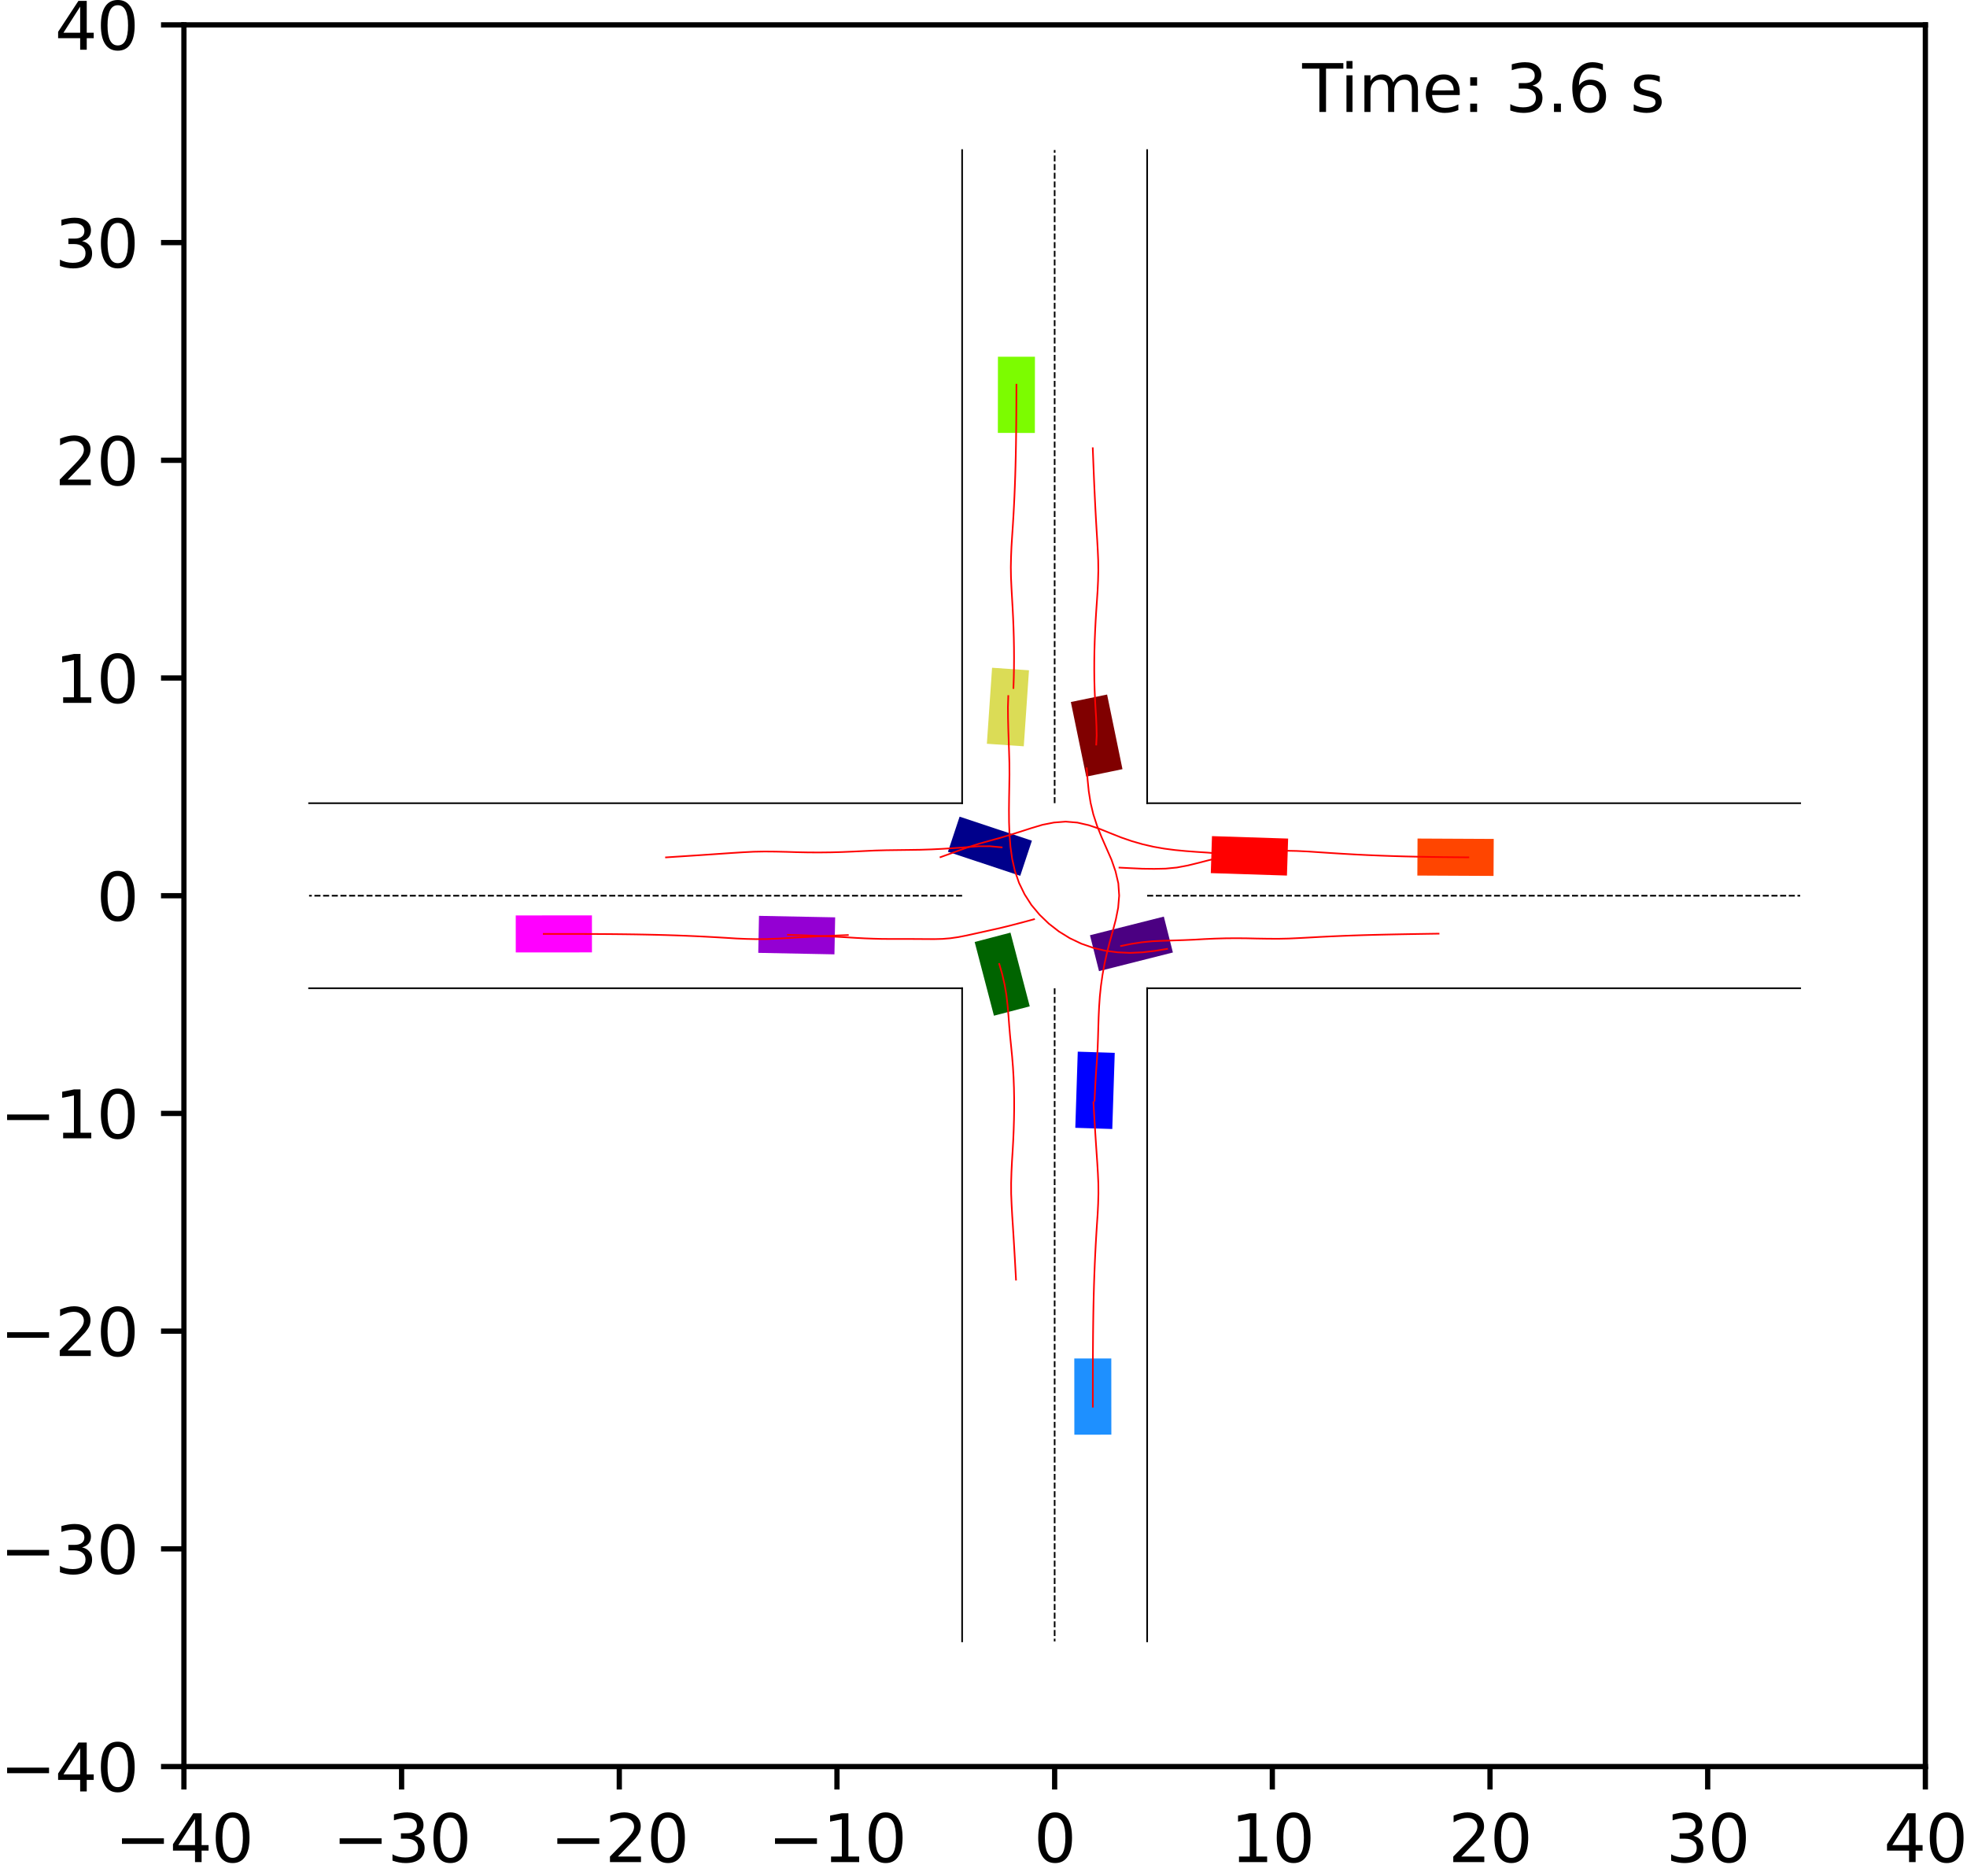 <?xml version="1.0" encoding="utf-8" standalone="no"?>
<!DOCTYPE svg PUBLIC "-//W3C//DTD SVG 1.1//EN"
  "http://www.w3.org/Graphics/SVG/1.1/DTD/svg11.dtd">
<svg xmlns:xlink="http://www.w3.org/1999/xlink" width="300.579pt" height="286.589pt" viewBox="0 0 300.579 286.589" xmlns="http://www.w3.org/2000/svg" version="1.1">
 <defs>
  <style type="text/css">*{stroke-linejoin: round; stroke-linecap: butt}</style>
 </defs>
 <g id="figure_1">
  <g id="patch_1">
   <path d="M 0 286.589 
L 300.579 286.589 
L 300.579 0 
L 0 0 
z
" style="fill: #ffffff"/>
  </g>
  <g id="axes_1">
   <g id="patch_2">
    <path d="M 28.105 269.911 
L 294.217 269.911 
L 294.217 3.799 
L 28.105 3.799 
z
" style="fill: #ffffff"/>
   </g>
   <g id="patch_3">
    <path d="M 157.687 128.447 
L 146.638 124.778 
L 144.856 130.145 
L 155.905 133.814 
z
" clip-path="url(#p9a6ebaf75b)" style="fill: #00008b"/>
   </g>
   <g id="patch_4">
    <path d="M 171.527 117.519 
L 169.175 106.117 
L 163.637 107.26 
L 165.989 118.662 
z
" clip-path="url(#p9a6ebaf75b)" style="fill: #800000"/>
   </g>
   <g id="patch_5">
    <path d="M 148.94 143.925 
L 151.885 155.189 
L 157.356 153.758 
L 154.411 142.494 
z
" clip-path="url(#p9a6ebaf75b)" style="fill: #006400"/>
   </g>
   <g id="patch_6">
    <path d="M 167.941 148.378 
L 179.23 145.529 
L 177.846 140.046 
L 166.558 142.895 
z
" clip-path="url(#p9a6ebaf75b)" style="fill: #4b0082"/>
   </g>
   <g id="patch_7">
    <path d="M 169.968 172.5 
L 170.345 160.864 
L 164.694 160.681 
L 164.317 172.317 
z
" clip-path="url(#p9a6ebaf75b)" style="fill: #0000ff"/>
   </g>
   <g id="patch_8">
    <path d="M 196.841 128.125 
L 185.204 127.751 
L 185.023 133.403 
L 196.659 133.777 
z
" clip-path="url(#p9a6ebaf75b)" style="fill: #ff0000"/>
   </g>
   <g id="patch_9">
    <path d="M 151.599 102.025 
L 150.804 113.64 
L 156.445 114.026 
L 157.241 102.411 
z
" clip-path="url(#p9a6ebaf75b)" style="fill: #dbdc56"/>
   </g>
   <g id="patch_10">
    <path d="M 115.871 145.585 
L 127.511 145.815 
L 127.622 140.161 
L 115.982 139.932 
z
" clip-path="url(#p9a6ebaf75b)" style="fill: #9400d3"/>
   </g>
   <g id="patch_11">
    <path d="M 169.827 219.201 
L 169.818 207.558 
L 164.163 207.563 
L 164.172 219.205 
z
" clip-path="url(#p9a6ebaf75b)" style="fill: #1e90ff"/>
   </g>
   <g id="patch_12">
    <path d="M 228.258 128.178 
L 216.615 128.12 
L 216.587 133.774 
L 228.229 133.833 
z
" clip-path="url(#p9a6ebaf75b)" style="fill: #ff4500"/>
   </g>
   <g id="patch_13">
    <path d="M 152.496 54.501 
L 152.483 66.144 
L 158.138 66.15 
L 158.151 54.508 
z
" clip-path="url(#p9a6ebaf75b)" style="fill: #7cfc00"/>
   </g>
   <g id="patch_14">
    <path d="M 78.815 145.523 
L 90.457 145.515 
L 90.454 139.861 
L 78.811 139.868 
z
" clip-path="url(#p9a6ebaf75b)" style="fill: #ff00ff"/>
   </g>
   <g id="matplotlib.axis_1">
    <g id="xtick_1">
     <g id="line2d_1">
      <defs>
       <path id="m6aceb1bf90" d="M 0 0 
L 0 3.5 
" style="stroke: #000000; stroke-width: 0.8"/>
      </defs>
      <g>
       <use xlink:href="#m6aceb1bf90" x="28.105" y="269.911" style="stroke: #000000; stroke-width: 0.8"/>
      </g>
     </g>
     <g id="text_1">
      <!-- −40 -->
      <g transform="translate(17.552 284.51) scale(0.1 -0.1)">
       <defs>
        <path id="DejaVuSans-2212" d="M 678 2272 
L 4684 2272 
L 4684 1741 
L 678 1741 
L 678 2272 
z
" transform="scale(0.016)"/>
        <path id="DejaVuSans-34" d="M 2419 4116 
L 825 1625 
L 2419 1625 
L 2419 4116 
z
M 2253 4666 
L 3047 4666 
L 3047 1625 
L 3713 1625 
L 3713 1100 
L 3047 1100 
L 3047 0 
L 2419 0 
L 2419 1100 
L 313 1100 
L 313 1709 
L 2253 4666 
z
" transform="scale(0.016)"/>
        <path id="DejaVuSans-30" d="M 2034 4250 
Q 1547 4250 1301 3770 
Q 1056 3291 1056 2328 
Q 1056 1369 1301 889 
Q 1547 409 2034 409 
Q 2525 409 2770 889 
Q 3016 1369 3016 2328 
Q 3016 3291 2770 3770 
Q 2525 4250 2034 4250 
z
M 2034 4750 
Q 2819 4750 3233 4129 
Q 3647 3509 3647 2328 
Q 3647 1150 3233 529 
Q 2819 -91 2034 -91 
Q 1250 -91 836 529 
Q 422 1150 422 2328 
Q 422 3509 836 4129 
Q 1250 4750 2034 4750 
z
" transform="scale(0.016)"/>
       </defs>
       <use xlink:href="#DejaVuSans-2212"/>
       <use xlink:href="#DejaVuSans-34" x="83.789"/>
       <use xlink:href="#DejaVuSans-30" x="147.412"/>
      </g>
     </g>
    </g>
    <g id="xtick_2">
     <g id="line2d_2">
      <g>
       <use xlink:href="#m6aceb1bf90" x="61.369" y="269.911" style="stroke: #000000; stroke-width: 0.8"/>
      </g>
     </g>
     <g id="text_2">
      <!-- −30 -->
      <g transform="translate(50.816 284.51) scale(0.1 -0.1)">
       <defs>
        <path id="DejaVuSans-33" d="M 2597 2516 
Q 3050 2419 3304 2112 
Q 3559 1806 3559 1356 
Q 3559 666 3084 287 
Q 2609 -91 1734 -91 
Q 1441 -91 1130 -33 
Q 819 25 488 141 
L 488 750 
Q 750 597 1062 519 
Q 1375 441 1716 441 
Q 2309 441 2620 675 
Q 2931 909 2931 1356 
Q 2931 1769 2642 2001 
Q 2353 2234 1838 2234 
L 1294 2234 
L 1294 2753 
L 1863 2753 
Q 2328 2753 2575 2939 
Q 2822 3125 2822 3475 
Q 2822 3834 2567 4026 
Q 2313 4219 1838 4219 
Q 1578 4219 1281 4162 
Q 984 4106 628 3988 
L 628 4550 
Q 988 4650 1302 4700 
Q 1616 4750 1894 4750 
Q 2613 4750 3031 4423 
Q 3450 4097 3450 3541 
Q 3450 3153 3228 2886 
Q 3006 2619 2597 2516 
z
" transform="scale(0.016)"/>
       </defs>
       <use xlink:href="#DejaVuSans-2212"/>
       <use xlink:href="#DejaVuSans-33" x="83.789"/>
       <use xlink:href="#DejaVuSans-30" x="147.412"/>
      </g>
     </g>
    </g>
    <g id="xtick_3">
     <g id="line2d_3">
      <g>
       <use xlink:href="#m6aceb1bf90" x="94.633" y="269.911" style="stroke: #000000; stroke-width: 0.8"/>
      </g>
     </g>
     <g id="text_3">
      <!-- −20 -->
      <g transform="translate(84.08 284.51) scale(0.1 -0.1)">
       <defs>
        <path id="DejaVuSans-32" d="M 1228 531 
L 3431 531 
L 3431 0 
L 469 0 
L 469 531 
Q 828 903 1448 1529 
Q 2069 2156 2228 2338 
Q 2531 2678 2651 2914 
Q 2772 3150 2772 3378 
Q 2772 3750 2511 3984 
Q 2250 4219 1831 4219 
Q 1534 4219 1204 4116 
Q 875 4013 500 3803 
L 500 4441 
Q 881 4594 1212 4672 
Q 1544 4750 1819 4750 
Q 2544 4750 2975 4387 
Q 3406 4025 3406 3419 
Q 3406 3131 3298 2873 
Q 3191 2616 2906 2266 
Q 2828 2175 2409 1742 
Q 1991 1309 1228 531 
z
" transform="scale(0.016)"/>
       </defs>
       <use xlink:href="#DejaVuSans-2212"/>
       <use xlink:href="#DejaVuSans-32" x="83.789"/>
       <use xlink:href="#DejaVuSans-30" x="147.412"/>
      </g>
     </g>
    </g>
    <g id="xtick_4">
     <g id="line2d_4">
      <g>
       <use xlink:href="#m6aceb1bf90" x="127.897" y="269.911" style="stroke: #000000; stroke-width: 0.8"/>
      </g>
     </g>
     <g id="text_4">
      <!-- −10 -->
      <g transform="translate(117.344 284.51) scale(0.1 -0.1)">
       <defs>
        <path id="DejaVuSans-31" d="M 794 531 
L 1825 531 
L 1825 4091 
L 703 3866 
L 703 4441 
L 1819 4666 
L 2450 4666 
L 2450 531 
L 3481 531 
L 3481 0 
L 794 0 
L 794 531 
z
" transform="scale(0.016)"/>
       </defs>
       <use xlink:href="#DejaVuSans-2212"/>
       <use xlink:href="#DejaVuSans-31" x="83.789"/>
       <use xlink:href="#DejaVuSans-30" x="147.412"/>
      </g>
     </g>
    </g>
    <g id="xtick_5">
     <g id="line2d_5">
      <g>
       <use xlink:href="#m6aceb1bf90" x="161.161" y="269.911" style="stroke: #000000; stroke-width: 0.8"/>
      </g>
     </g>
     <g id="text_5">
      <!-- 0 -->
      <g transform="translate(157.979 284.51) scale(0.1 -0.1)">
       <use xlink:href="#DejaVuSans-30"/>
      </g>
     </g>
    </g>
    <g id="xtick_6">
     <g id="line2d_6">
      <g>
       <use xlink:href="#m6aceb1bf90" x="194.425" y="269.911" style="stroke: #000000; stroke-width: 0.8"/>
      </g>
     </g>
     <g id="text_6">
      <!-- 10 -->
      <g transform="translate(188.062 284.51) scale(0.1 -0.1)">
       <use xlink:href="#DejaVuSans-31"/>
       <use xlink:href="#DejaVuSans-30" x="63.623"/>
      </g>
     </g>
    </g>
    <g id="xtick_7">
     <g id="line2d_7">
      <g>
       <use xlink:href="#m6aceb1bf90" x="227.689" y="269.911" style="stroke: #000000; stroke-width: 0.8"/>
      </g>
     </g>
     <g id="text_7">
      <!-- 20 -->
      <g transform="translate(221.326 284.51) scale(0.1 -0.1)">
       <use xlink:href="#DejaVuSans-32"/>
       <use xlink:href="#DejaVuSans-30" x="63.623"/>
      </g>
     </g>
    </g>
    <g id="xtick_8">
     <g id="line2d_8">
      <g>
       <use xlink:href="#m6aceb1bf90" x="260.953" y="269.911" style="stroke: #000000; stroke-width: 0.8"/>
      </g>
     </g>
     <g id="text_8">
      <!-- 30 -->
      <g transform="translate(254.59 284.51) scale(0.1 -0.1)">
       <use xlink:href="#DejaVuSans-33"/>
       <use xlink:href="#DejaVuSans-30" x="63.623"/>
      </g>
     </g>
    </g>
    <g id="xtick_9">
     <g id="line2d_9">
      <g>
       <use xlink:href="#m6aceb1bf90" x="294.217" y="269.911" style="stroke: #000000; stroke-width: 0.8"/>
      </g>
     </g>
     <g id="text_9">
      <!-- 40 -->
      <g transform="translate(287.854 284.51) scale(0.1 -0.1)">
       <use xlink:href="#DejaVuSans-34"/>
       <use xlink:href="#DejaVuSans-30" x="63.623"/>
      </g>
     </g>
    </g>
   </g>
   <g id="matplotlib.axis_2">
    <g id="ytick_1">
     <g id="line2d_10">
      <defs>
       <path id="mcbba396cc0" d="M 0 0 
L -3.5 0 
" style="stroke: #000000; stroke-width: 0.8"/>
      </defs>
      <g>
       <use xlink:href="#mcbba396cc0" x="28.105" y="269.911" style="stroke: #000000; stroke-width: 0.8"/>
      </g>
     </g>
     <g id="text_10">
      <!-- −40 -->
      <g transform="translate(0 273.71) scale(0.1 -0.1)">
       <use xlink:href="#DejaVuSans-2212"/>
       <use xlink:href="#DejaVuSans-34" x="83.789"/>
       <use xlink:href="#DejaVuSans-30" x="147.412"/>
      </g>
     </g>
    </g>
    <g id="ytick_2">
     <g id="line2d_11">
      <g>
       <use xlink:href="#mcbba396cc0" x="28.105" y="236.647" style="stroke: #000000; stroke-width: 0.8"/>
      </g>
     </g>
     <g id="text_11">
      <!-- −30 -->
      <g transform="translate(0 240.446) scale(0.1 -0.1)">
       <use xlink:href="#DejaVuSans-2212"/>
       <use xlink:href="#DejaVuSans-33" x="83.789"/>
       <use xlink:href="#DejaVuSans-30" x="147.412"/>
      </g>
     </g>
    </g>
    <g id="ytick_3">
     <g id="line2d_12">
      <g>
       <use xlink:href="#mcbba396cc0" x="28.105" y="203.383" style="stroke: #000000; stroke-width: 0.8"/>
      </g>
     </g>
     <g id="text_12">
      <!-- −20 -->
      <g transform="translate(0 207.182) scale(0.1 -0.1)">
       <use xlink:href="#DejaVuSans-2212"/>
       <use xlink:href="#DejaVuSans-32" x="83.789"/>
       <use xlink:href="#DejaVuSans-30" x="147.412"/>
      </g>
     </g>
    </g>
    <g id="ytick_4">
     <g id="line2d_13">
      <g>
       <use xlink:href="#mcbba396cc0" x="28.105" y="170.119" style="stroke: #000000; stroke-width: 0.8"/>
      </g>
     </g>
     <g id="text_13">
      <!-- −10 -->
      <g transform="translate(0 173.918) scale(0.1 -0.1)">
       <use xlink:href="#DejaVuSans-2212"/>
       <use xlink:href="#DejaVuSans-31" x="83.789"/>
       <use xlink:href="#DejaVuSans-30" x="147.412"/>
      </g>
     </g>
    </g>
    <g id="ytick_5">
     <g id="line2d_14">
      <g>
       <use xlink:href="#mcbba396cc0" x="28.105" y="136.855" style="stroke: #000000; stroke-width: 0.8"/>
      </g>
     </g>
     <g id="text_14">
      <!-- 0 -->
      <g transform="translate(14.742 140.654) scale(0.1 -0.1)">
       <use xlink:href="#DejaVuSans-30"/>
      </g>
     </g>
    </g>
    <g id="ytick_6">
     <g id="line2d_15">
      <g>
       <use xlink:href="#mcbba396cc0" x="28.105" y="103.591" style="stroke: #000000; stroke-width: 0.8"/>
      </g>
     </g>
     <g id="text_15">
      <!-- 10 -->
      <g transform="translate(8.38 107.39) scale(0.1 -0.1)">
       <use xlink:href="#DejaVuSans-31"/>
       <use xlink:href="#DejaVuSans-30" x="63.623"/>
      </g>
     </g>
    </g>
    <g id="ytick_7">
     <g id="line2d_16">
      <g>
       <use xlink:href="#mcbba396cc0" x="28.105" y="70.327" style="stroke: #000000; stroke-width: 0.8"/>
      </g>
     </g>
     <g id="text_16">
      <!-- 20 -->
      <g transform="translate(8.38 74.126) scale(0.1 -0.1)">
       <use xlink:href="#DejaVuSans-32"/>
       <use xlink:href="#DejaVuSans-30" x="63.623"/>
      </g>
     </g>
    </g>
    <g id="ytick_8">
     <g id="line2d_17">
      <g>
       <use xlink:href="#mcbba396cc0" x="28.105" y="37.063" style="stroke: #000000; stroke-width: 0.8"/>
      </g>
     </g>
     <g id="text_17">
      <!-- 30 -->
      <g transform="translate(8.38 40.862) scale(0.1 -0.1)">
       <use xlink:href="#DejaVuSans-33"/>
       <use xlink:href="#DejaVuSans-30" x="63.623"/>
      </g>
     </g>
    </g>
    <g id="ytick_9">
     <g id="line2d_18">
      <g>
       <use xlink:href="#mcbba396cc0" x="28.105" y="3.799" style="stroke: #000000; stroke-width: 0.8"/>
      </g>
     </g>
     <g id="text_18">
      <!-- 40 -->
      <g transform="translate(8.38 7.598) scale(0.1 -0.1)">
       <use xlink:href="#DejaVuSans-34"/>
       <use xlink:href="#DejaVuSans-30" x="63.623"/>
      </g>
     </g>
    </g>
   </g>
   <g id="line2d_19">
    <path d="M 175.298 250.784 
L 175.298 150.992 
" clip-path="url(#p9a6ebaf75b)" style="fill: none; stroke: #000000; stroke-width: 0.25; stroke-linecap: square"/>
   </g>
   <g id="line2d_20">
    <path d="M 175.298 150.992 
L 275.09 150.992 
" clip-path="url(#p9a6ebaf75b)" style="fill: none; stroke: #000000; stroke-width: 0.25; stroke-linecap: square"/>
   </g>
   <g id="line2d_21">
    <path d="M 275.09 122.718 
L 175.298 122.718 
" clip-path="url(#p9a6ebaf75b)" style="fill: none; stroke: #000000; stroke-width: 0.25; stroke-linecap: square"/>
   </g>
   <g id="line2d_22">
    <path d="M 175.298 122.718 
L 175.298 22.926 
" clip-path="url(#p9a6ebaf75b)" style="fill: none; stroke: #000000; stroke-width: 0.25; stroke-linecap: square"/>
   </g>
   <g id="line2d_23">
    <path d="M 147.023 22.926 
L 147.023 122.718 
" clip-path="url(#p9a6ebaf75b)" style="fill: none; stroke: #000000; stroke-width: 0.25; stroke-linecap: square"/>
   </g>
   <g id="line2d_24">
    <path d="M 147.023 122.718 
L 47.231 122.718 
" clip-path="url(#p9a6ebaf75b)" style="fill: none; stroke: #000000; stroke-width: 0.25; stroke-linecap: square"/>
   </g>
   <g id="line2d_25">
    <path d="M 47.231 150.992 
L 147.023 150.992 
" clip-path="url(#p9a6ebaf75b)" style="fill: none; stroke: #000000; stroke-width: 0.25; stroke-linecap: square"/>
   </g>
   <g id="line2d_26">
    <path d="M 147.023 150.992 
L 147.023 250.784 
" clip-path="url(#p9a6ebaf75b)" style="fill: none; stroke: #000000; stroke-width: 0.25; stroke-linecap: square"/>
   </g>
   <g id="line2d_27">
    <path d="M 175.298 136.855 
L 275.09 136.855 
" clip-path="url(#p9a6ebaf75b)" style="fill: none; stroke-dasharray: 0.925,0.4; stroke-dashoffset: 0; stroke: #000000; stroke-width: 0.25"/>
   </g>
   <g id="line2d_28">
    <path d="M 161.161 122.718 
L 161.161 22.926 
" clip-path="url(#p9a6ebaf75b)" style="fill: none; stroke-dasharray: 0.925,0.4; stroke-dashoffset: 0; stroke: #000000; stroke-width: 0.25"/>
   </g>
   <g id="line2d_29">
    <path d="M 147.023 136.855 
L 47.231 136.855 
" clip-path="url(#p9a6ebaf75b)" style="fill: none; stroke-dasharray: 0.925,0.4; stroke-dashoffset: 0; stroke: #000000; stroke-width: 0.25"/>
   </g>
   <g id="line2d_30">
    <path d="M 161.161 150.992 
L 161.161 250.784 
" clip-path="url(#p9a6ebaf75b)" style="fill: none; stroke-dasharray: 0.925,0.4; stroke-dashoffset: 0; stroke: #000000; stroke-width: 0.25"/>
   </g>
   <g id="line2d_31">
    <path d="M 153.068 129.467 
L 151.272 129.296 
L 149.476 129.304 
L 147.694 129.444 
L 145.921 129.572 
L 144.156 129.685 
L 142.4 129.775 
L 140.653 129.833 
L 138.913 129.859 
L 137.183 129.881 
L 135.46 129.904 
L 133.744 129.95 
L 132.036 130.03 
L 130.334 130.111 
L 128.637 130.182 
L 126.943 130.228 
L 125.252 130.247 
L 123.564 130.24 
L 121.879 130.207 
L 120.197 130.155 
L 118.516 130.117 
L 116.836 130.102 
L 115.157 130.134 
L 113.481 130.221 
L 111.807 130.327 
L 110.134 130.443 
L 108.461 130.558 
L 106.789 130.67 
L 105.116 130.779 
L 103.443 130.888 
L 101.771 130.999 
" clip-path="url(#p9a6ebaf75b)" style="fill: none; stroke: #ff0000; stroke-width: 0.25; stroke-linecap: square"/>
   </g>
   <g id="line2d_32">
    <path d="M 167.518 113.764 
L 167.582 112.389 
L 167.555 111 
L 167.496 109.598 
L 167.407 108.184 
L 167.328 106.755 
L 167.266 105.311 
L 167.228 103.853 
L 167.212 102.383 
L 167.217 100.9 
L 167.241 99.407 
L 167.285 97.904 
L 167.347 96.393 
L 167.424 94.874 
L 167.517 93.348 
L 167.622 91.817 
L 167.723 90.28 
L 167.795 88.736 
L 167.835 87.187 
L 167.817 85.634 
L 167.751 84.079 
L 167.665 82.523 
L 167.57 80.967 
L 167.479 79.408 
L 167.394 77.849 
L 167.316 76.289 
L 167.242 74.728 
L 167.174 73.166 
L 167.11 71.604 
L 167.048 70.042 
L 166.987 68.48 
" clip-path="url(#p9a6ebaf75b)" style="fill: none; stroke: #ff0000; stroke-width: 0.25; stroke-linecap: square"/>
   </g>
   <g id="line2d_33">
    <path d="M 152.694 147.277 
L 153.148 148.842 
L 153.511 150.414 
L 153.785 151.991 
L 153.965 153.573 
L 154.102 155.154 
L 154.221 156.732 
L 154.353 158.307 
L 154.512 159.881 
L 154.665 161.456 
L 154.791 163.037 
L 154.883 164.623 
L 154.944 166.215 
L 154.973 167.813 
L 154.975 169.415 
L 154.95 171.023 
L 154.901 172.634 
L 154.831 174.25 
L 154.742 175.87 
L 154.639 177.493 
L 154.561 179.121 
L 154.511 180.754 
L 154.516 182.391 
L 154.584 184.029 
L 154.673 185.668 
L 154.779 187.308 
L 154.881 188.949 
L 154.98 190.591 
L 155.075 192.233 
L 155.166 193.877 
L 155.255 195.52 
" clip-path="url(#p9a6ebaf75b)" style="fill: none; stroke: #ff0000; stroke-width: 0.25; stroke-linecap: square"/>
   </g>
   <g id="line2d_34">
    <path d="M 171.3 144.536 
L 172.894 144.212 
L 174.49 143.969 
L 176.089 143.813 
L 177.686 143.742 
L 179.281 143.69 
L 180.873 143.639 
L 182.465 143.572 
L 184.056 143.481 
L 185.65 143.409 
L 187.248 143.364 
L 188.849 143.349 
L 190.455 143.362 
L 192.064 143.399 
L 193.677 143.424 
L 195.295 143.435 
L 196.916 143.4 
L 198.539 143.325 
L 200.165 143.238 
L 201.794 143.148 
L 203.426 143.067 
L 205.06 142.996 
L 206.697 142.934 
L 208.336 142.88 
L 209.976 142.835 
L 211.618 142.796 
L 213.26 142.762 
L 214.902 142.732 
L 216.545 142.704 
L 218.188 142.678 
L 219.831 142.653 
" clip-path="url(#p9a6ebaf75b)" style="fill: none; stroke: #ff0000; stroke-width: 0.25; stroke-linecap: square"/>
   </g>
   <g id="line2d_35">
    <path d="M 167.249 168.18 
L 167.331 166.591 
L 167.416 165.004 
L 167.517 163.419 
L 167.634 161.835 
L 167.728 160.248 
L 167.785 158.655 
L 167.831 157.058 
L 167.881 155.453 
L 167.955 153.84 
L 168.069 152.216 
L 168.241 150.582 
L 168.476 148.937 
L 168.778 147.28 
L 169.147 145.61 
L 169.578 143.927 
L 170.052 142.224 
L 170.511 140.484 
L 170.867 138.69 
L 171.022 136.841 
L 170.893 134.97 
L 170.463 133.132 
L 169.845 131.345 
L 169.085 129.62 
L 168.334 127.903 
L 167.644 126.179 
L 167.075 124.435 
L 166.655 122.673 
L 166.374 120.905 
L 166.196 119.141 
L 166.066 117.381 
" clip-path="url(#p9a6ebaf75b)" style="fill: none; stroke: #ff0000; stroke-width: 0.25; stroke-linecap: square"/>
   </g>
   <g id="line2d_36">
    <path d="M 192.537 130.852 
L 190.932 130.764 
L 189.322 130.666 
L 187.71 130.544 
L 186.095 130.395 
L 184.471 130.265 
L 182.839 130.158 
L 181.2 130.034 
L 179.554 129.877 
L 177.903 129.662 
L 176.251 129.372 
L 174.603 128.991 
L 172.96 128.519 
L 171.327 127.957 
L 169.705 127.312 
L 168.068 126.654 
L 166.381 126.08 
L 164.634 125.683 
L 162.844 125.534 
L 161.058 125.674 
L 159.314 126.016 
L 157.633 126.518 
L 155.99 127.047 
L 154.375 127.558 
L 152.782 128.03 
L 151.209 128.464 
L 149.659 128.895 
L 148.144 129.374 
L 146.661 129.902 
L 145.188 130.436 
L 143.718 130.964 
" clip-path="url(#p9a6ebaf75b)" style="fill: none; stroke: #ff0000; stroke-width: 0.25; stroke-linecap: square"/>
   </g>
   <g id="line2d_37">
    <path d="M 154.077 106.344 
L 154.022 108.025 
L 154.036 109.717 
L 154.078 111.42 
L 154.136 113.135 
L 154.196 114.864 
L 154.246 116.609 
L 154.256 118.373 
L 154.23 120.154 
L 154.199 121.955 
L 154.18 123.775 
L 154.193 125.615 
L 154.26 127.474 
L 154.408 129.347 
L 154.668 131.225 
L 155.093 133.089 
L 155.724 134.907 
L 156.57 136.646 
L 157.617 138.28 
L 158.867 139.771 
L 160.27 141.122 
L 161.809 142.317 
L 163.465 143.339 
L 165.215 144.175 
L 167.035 144.816 
L 168.903 145.259 
L 170.798 145.507 
L 172.7 145.591 
L 174.597 145.504 
L 176.482 145.286 
L 178.353 144.98 
" clip-path="url(#p9a6ebaf75b)" style="fill: none; stroke: #ff0000; stroke-width: 0.25; stroke-linecap: square"/>
   </g>
   <g id="line2d_38">
    <path d="M 120.392 142.829 
L 121.747 142.873 
L 123.091 142.918 
L 124.423 142.968 
L 125.742 143.025 
L 127.048 143.087 
L 128.339 143.154 
L 129.616 143.227 
L 130.878 143.304 
L 132.125 143.37 
L 133.357 143.418 
L 134.575 143.452 
L 135.78 143.463 
L 136.972 143.467 
L 138.153 143.466 
L 139.326 143.467 
L 140.494 143.473 
L 141.662 143.483 
L 142.835 143.485 
L 144.019 143.453 
L 145.216 143.355 
L 146.426 143.181 
L 147.65 142.942 
L 148.894 142.669 
L 150.162 142.39 
L 151.45 142.103 
L 152.755 141.811 
L 154.067 141.493 
L 155.382 141.152 
L 156.701 140.807 
L 158.02 140.449 
" clip-path="url(#p9a6ebaf75b)" style="fill: none; stroke: #ff0000; stroke-width: 0.25; stroke-linecap: square"/>
   </g>
   <g id="line2d_39">
    <path d="M 166.995 214.932 
L 166.995 213.382 
L 166.996 211.832 
L 166.998 210.282 
L 167.001 208.733 
L 167.008 207.183 
L 167.017 205.633 
L 167.029 204.083 
L 167.047 202.533 
L 167.069 200.983 
L 167.097 199.433 
L 167.133 197.883 
L 167.176 196.333 
L 167.228 194.782 
L 167.289 193.232 
L 167.36 191.682 
L 167.44 190.132 
L 167.53 188.582 
L 167.628 187.032 
L 167.733 185.482 
L 167.808 183.93 
L 167.85 182.376 
L 167.839 180.822 
L 167.769 179.268 
L 167.678 177.716 
L 167.572 176.165 
L 167.468 174.614 
L 167.368 173.062 
L 167.272 171.511 
L 167.179 169.959 
L 167.089 168.407 
" clip-path="url(#p9a6ebaf75b)" style="fill: none; stroke: #ff0000; stroke-width: 0.25; stroke-linecap: square"/>
   </g>
   <g id="line2d_40">
    <path d="M 224.383 130.994 
L 222.422 130.976 
L 220.468 130.957 
L 218.523 130.93 
L 216.588 130.895 
L 214.665 130.851 
L 212.756 130.795 
L 210.861 130.727 
L 208.983 130.648 
L 207.122 130.556 
L 205.281 130.452 
L 203.461 130.339 
L 201.661 130.22 
L 199.882 130.099 
L 198.123 130.017 
L 196.384 129.98 
L 194.665 130.008 
L 192.968 130.105 
L 191.292 130.257 
L 189.635 130.462 
L 187.996 130.718 
L 186.371 131.038 
L 184.757 131.419 
L 183.142 131.837 
L 181.506 132.236 
L 179.831 132.549 
L 178.115 132.716 
L 176.371 132.755 
L 174.61 132.732 
L 172.839 132.65 
L 171.063 132.562 
" clip-path="url(#p9a6ebaf75b)" style="fill: none; stroke: #ff0000; stroke-width: 0.25; stroke-linecap: square"/>
   </g>
   <g id="line2d_41">
    <path d="M 155.322 58.776 
L 155.317 60.326 
L 155.311 61.876 
L 155.302 63.426 
L 155.289 64.977 
L 155.271 66.527 
L 155.248 68.078 
L 155.218 69.629 
L 155.181 71.179 
L 155.136 72.73 
L 155.081 74.28 
L 155.017 75.829 
L 154.943 77.378 
L 154.858 78.926 
L 154.763 80.473 
L 154.659 82.019 
L 154.563 83.565 
L 154.498 85.113 
L 154.466 86.66 
L 154.49 88.207 
L 154.561 89.751 
L 154.647 91.293 
L 154.736 92.834 
L 154.813 94.373 
L 154.875 95.912 
L 154.921 97.449 
L 154.949 98.986 
L 154.958 100.522 
L 154.947 102.057 
L 154.916 103.59 
L 154.864 105.123 
" clip-path="url(#p9a6ebaf75b)" style="fill: none; stroke: #ff0000; stroke-width: 0.25; stroke-linecap: square"/>
   </g>
   <g id="line2d_42">
    <path d="M 83.084 142.691 
L 84.634 142.692 
L 86.184 142.692 
L 87.734 142.694 
L 89.284 142.698 
L 90.835 142.704 
L 92.385 142.713 
L 93.936 142.726 
L 95.486 142.743 
L 97.037 142.764 
L 98.587 142.792 
L 100.138 142.826 
L 101.688 142.867 
L 103.239 142.917 
L 104.789 142.975 
L 106.339 143.042 
L 107.888 143.118 
L 109.437 143.202 
L 110.986 143.294 
L 112.535 143.392 
L 114.085 143.458 
L 115.636 143.492 
L 117.187 143.477 
L 118.736 143.413 
L 120.285 143.33 
L 121.832 143.237 
L 123.378 143.15 
L 124.925 143.069 
L 126.472 142.995 
L 128.019 142.927 
L 129.566 142.865 
" clip-path="url(#p9a6ebaf75b)" style="fill: none; stroke: #ff0000; stroke-width: 0.25; stroke-linecap: square"/>
   </g>
   <g id="patch_15">
    <path d="M 28.105 269.911 
L 28.105 3.799 
" style="fill: none; stroke: #000000; stroke-width: 0.8; stroke-linejoin: miter; stroke-linecap: square"/>
   </g>
   <g id="patch_16">
    <path d="M 294.217 269.911 
L 294.217 3.799 
" style="fill: none; stroke: #000000; stroke-width: 0.8; stroke-linejoin: miter; stroke-linecap: square"/>
   </g>
   <g id="patch_17">
    <path d="M 28.105 269.911 
L 294.217 269.911 
" style="fill: none; stroke: #000000; stroke-width: 0.8; stroke-linejoin: miter; stroke-linecap: square"/>
   </g>
   <g id="patch_18">
    <path d="M 28.105 3.799 
L 294.217 3.799 
" style="fill: none; stroke: #000000; stroke-width: 0.8; stroke-linejoin: miter; stroke-linecap: square"/>
   </g>
   <g id="text_19">
    <!-- Time: 3.6 s -->
    <g transform="translate(198.995 17.105) scale(0.1 -0.1)">
     <defs>
      <path id="DejaVuSans-54" d="M -19 4666 
L 3928 4666 
L 3928 4134 
L 2272 4134 
L 2272 0 
L 1638 0 
L 1638 4134 
L -19 4134 
L -19 4666 
z
" transform="scale(0.016)"/>
      <path id="DejaVuSans-69" d="M 603 3500 
L 1178 3500 
L 1178 0 
L 603 0 
L 603 3500 
z
M 603 4863 
L 1178 4863 
L 1178 4134 
L 603 4134 
L 603 4863 
z
" transform="scale(0.016)"/>
      <path id="DejaVuSans-6d" d="M 3328 2828 
Q 3544 3216 3844 3400 
Q 4144 3584 4550 3584 
Q 5097 3584 5394 3201 
Q 5691 2819 5691 2113 
L 5691 0 
L 5113 0 
L 5113 2094 
Q 5113 2597 4934 2840 
Q 4756 3084 4391 3084 
Q 3944 3084 3684 2787 
Q 3425 2491 3425 1978 
L 3425 0 
L 2847 0 
L 2847 2094 
Q 2847 2600 2669 2842 
Q 2491 3084 2119 3084 
Q 1678 3084 1418 2786 
Q 1159 2488 1159 1978 
L 1159 0 
L 581 0 
L 581 3500 
L 1159 3500 
L 1159 2956 
Q 1356 3278 1631 3431 
Q 1906 3584 2284 3584 
Q 2666 3584 2933 3390 
Q 3200 3197 3328 2828 
z
" transform="scale(0.016)"/>
      <path id="DejaVuSans-65" d="M 3597 1894 
L 3597 1613 
L 953 1613 
Q 991 1019 1311 708 
Q 1631 397 2203 397 
Q 2534 397 2845 478 
Q 3156 559 3463 722 
L 3463 178 
Q 3153 47 2828 -22 
Q 2503 -91 2169 -91 
Q 1331 -91 842 396 
Q 353 884 353 1716 
Q 353 2575 817 3079 
Q 1281 3584 2069 3584 
Q 2775 3584 3186 3129 
Q 3597 2675 3597 1894 
z
M 3022 2063 
Q 3016 2534 2758 2815 
Q 2500 3097 2075 3097 
Q 1594 3097 1305 2825 
Q 1016 2553 972 2059 
L 3022 2063 
z
" transform="scale(0.016)"/>
      <path id="DejaVuSans-3a" d="M 750 794 
L 1409 794 
L 1409 0 
L 750 0 
L 750 794 
z
M 750 3309 
L 1409 3309 
L 1409 2516 
L 750 2516 
L 750 3309 
z
" transform="scale(0.016)"/>
      <path id="DejaVuSans-20" transform="scale(0.016)"/>
      <path id="DejaVuSans-2e" d="M 684 794 
L 1344 794 
L 1344 0 
L 684 0 
L 684 794 
z
" transform="scale(0.016)"/>
      <path id="DejaVuSans-36" d="M 2113 2584 
Q 1688 2584 1439 2293 
Q 1191 2003 1191 1497 
Q 1191 994 1439 701 
Q 1688 409 2113 409 
Q 2538 409 2786 701 
Q 3034 994 3034 1497 
Q 3034 2003 2786 2293 
Q 2538 2584 2113 2584 
z
M 3366 4563 
L 3366 3988 
Q 3128 4100 2886 4159 
Q 2644 4219 2406 4219 
Q 1781 4219 1451 3797 
Q 1122 3375 1075 2522 
Q 1259 2794 1537 2939 
Q 1816 3084 2150 3084 
Q 2853 3084 3261 2657 
Q 3669 2231 3669 1497 
Q 3669 778 3244 343 
Q 2819 -91 2113 -91 
Q 1303 -91 875 529 
Q 447 1150 447 2328 
Q 447 3434 972 4092 
Q 1497 4750 2381 4750 
Q 2619 4750 2861 4703 
Q 3103 4656 3366 4563 
z
" transform="scale(0.016)"/>
      <path id="DejaVuSans-73" d="M 2834 3397 
L 2834 2853 
Q 2591 2978 2328 3040 
Q 2066 3103 1784 3103 
Q 1356 3103 1142 2972 
Q 928 2841 928 2578 
Q 928 2378 1081 2264 
Q 1234 2150 1697 2047 
L 1894 2003 
Q 2506 1872 2764 1633 
Q 3022 1394 3022 966 
Q 3022 478 2636 193 
Q 2250 -91 1575 -91 
Q 1294 -91 989 -36 
Q 684 19 347 128 
L 347 722 
Q 666 556 975 473 
Q 1284 391 1588 391 
Q 1994 391 2212 530 
Q 2431 669 2431 922 
Q 2431 1156 2273 1281 
Q 2116 1406 1581 1522 
L 1381 1569 
Q 847 1681 609 1914 
Q 372 2147 372 2553 
Q 372 3047 722 3315 
Q 1072 3584 1716 3584 
Q 2034 3584 2315 3537 
Q 2597 3491 2834 3397 
z
" transform="scale(0.016)"/>
     </defs>
     <use xlink:href="#DejaVuSans-54"/>
     <use xlink:href="#DejaVuSans-69" x="57.959"/>
     <use xlink:href="#DejaVuSans-6d" x="85.742"/>
     <use xlink:href="#DejaVuSans-65" x="183.154"/>
     <use xlink:href="#DejaVuSans-3a" x="244.678"/>
     <use xlink:href="#DejaVuSans-20" x="278.369"/>
     <use xlink:href="#DejaVuSans-33" x="310.156"/>
     <use xlink:href="#DejaVuSans-2e" x="373.779"/>
     <use xlink:href="#DejaVuSans-36" x="405.566"/>
     <use xlink:href="#DejaVuSans-20" x="469.189"/>
     <use xlink:href="#DejaVuSans-73" x="500.977"/>
    </g>
   </g>
  </g>
 </g>
 <defs>
  <clipPath id="p9a6ebaf75b">
   <rect x="28.105" y="3.799" width="266.112" height="266.112"/>
  </clipPath>
 </defs>
</svg>
